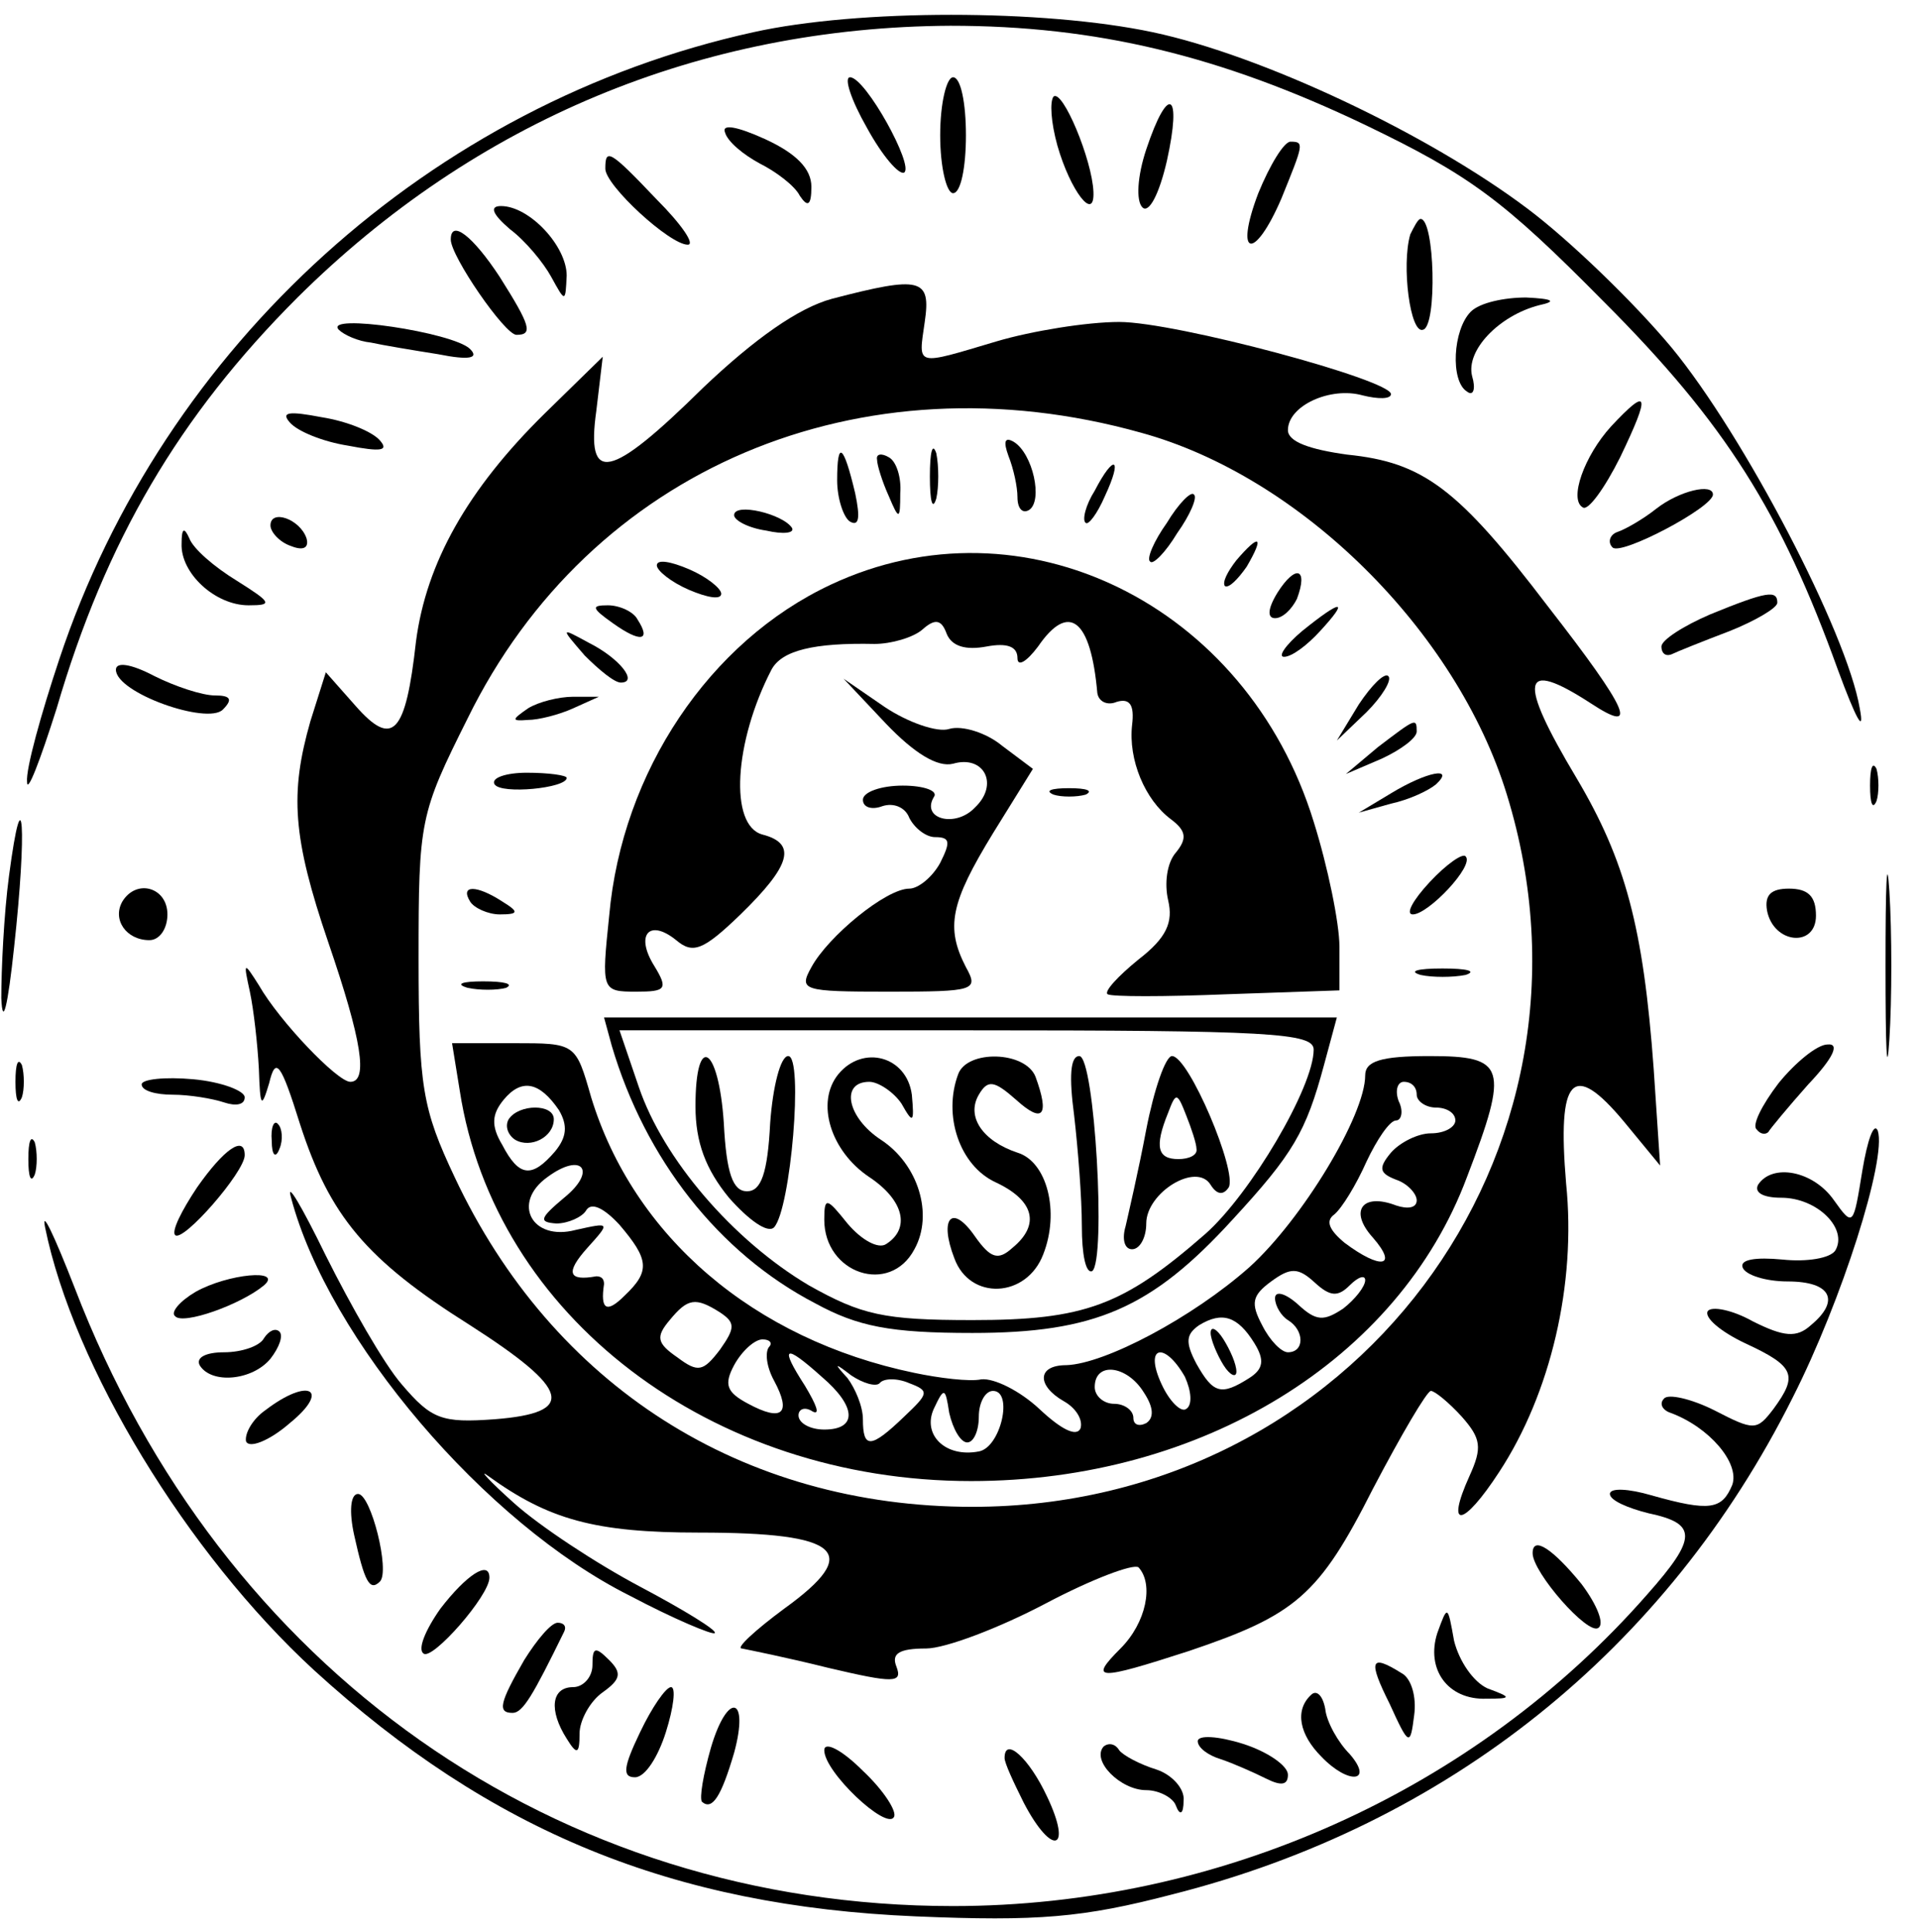 <svg version="1.0" xmlns="http://www.w3.org/2000/svg"
 width="149pt" height="150pt" viewBox="0 0 149 150"
 preserveAspectRatio="xMidYMid meet">

<g transform="translate(0,150) scale(0.1,-0.1)"
fill="#000000" stroke="none">
<path d="M585 1475 c-250 -55 -458 -243 -539 -487 -14 -42 -26 -85 -25 -95 0
-10 10 16 23 57 38 130 95 227 187 319 138 137 313 210 507 211 113 0 209 -23
322 -77 81 -39 107 -58 185 -137 95 -95 138 -164 182 -286 14 -38 21 -51 17
-30 -10 59 -90 212 -146 280 -30 36 -80 84 -112 108 -77 58 -206 119 -291 137
-85 18 -229 18 -310 0z"/>
<path d="M673 1401 c12 -22 25 -37 29 -35 8 5 -30 74 -42 74 -5 0 1 -18 13
-39z"/>
<path d="M730 1395 c0 -25 5 -45 10 -45 6 0 10 20 10 45 0 25 -4 45 -10 45 -5
0 -10 -20 -10 -45z"/>
<path d="M818 1425 c-3 -4 -2 -20 3 -38 10 -35 29 -60 28 -36 -1 25 -24 80
-31 74z"/>
<path d="M890 1384 c-7 -21 -8 -40 -3 -45 5 -5 13 10 19 36 12 54 1 60 -16 9z"/>
<path d="M563 1397 c2 -7 14 -17 27 -24 12 -6 27 -17 31 -25 6 -9 9 -8 9 7 0
14 -12 26 -36 37 -22 10 -34 12 -31 5z"/>
<path d="M977 1350 c-19 -50 -3 -53 18 -4 17 42 18 44 7 44 -5 0 -16 -18 -25
-40z"/>
<path d="M470 1369 c0 -13 50 -59 64 -59 6 0 -5 16 -24 35 -37 39 -40 40 -40
24z"/>
<path d="M396 1322 c12 -9 26 -26 32 -37 11 -20 11 -20 12 1 0 23 -29 54 -51
54 -9 0 -7 -6 7 -18z"/>
<path d="M1095 1318 c-7 -24 0 -78 10 -74 11 3 9 86 -2 86 -2 0 -5 -6 -8 -12z"/>
<path d="M350 1314 c0 -13 42 -74 51 -74 13 0 11 7 -13 45 -21 32 -38 45 -38
29z"/>
<path d="M646 1268 c-26 -7 -60 -31 -100 -69 -73 -72 -91 -75 -83 -18 l5 42
-45 -44 c-60 -59 -92 -116 -100 -177 -8 -72 -18 -83 -47 -50 l-23 26 -12 -38
c-16 -56 -14 -90 14 -172 26 -76 31 -108 17 -108 -10 0 -55 47 -71 75 -12 19
-12 18 -7 -5 3 -14 6 -41 7 -60 1 -30 2 -31 8 -11 5 21 9 16 24 -32 23 -71 51
-105 132 -156 78 -50 83 -68 19 -73 -41 -3 -49 0 -72 27 -14 16 -40 62 -59
100 -19 39 -31 59 -27 45 29 -110 151 -253 263 -309 34 -18 65 -31 66 -29 2 2
-24 18 -58 36 -34 18 -78 47 -98 65 -19 17 -28 27 -20 21 47 -34 83 -44 164
-44 110 0 127 -15 66 -59 -23 -17 -38 -31 -33 -31 5 -1 35 -7 67 -15 51 -12
58 -12 53 1 -4 10 2 14 23 14 15 0 57 16 93 35 36 19 68 31 72 28 12 -13 6
-43 -14 -63 -25 -25 -18 -25 53 -2 83 28 101 43 143 126 22 42 42 76 45 76 3
0 14 -9 24 -20 15 -17 16 -24 6 -46 -19 -42 -5 -40 23 3 40 61 60 146 52 224
-7 83 5 96 45 48 l28 -34 -5 75 c-8 110 -22 162 -60 226 -46 77 -43 93 11 58
38 -25 30 -6 -33 75 -70 92 -97 112 -156 118 -29 4 -46 10 -46 19 0 19 33 34
58 27 12 -3 22 -3 22 1 0 11 -167 56 -211 56 -25 0 -68 -7 -95 -15 -64 -19
-61 -20 -56 15 5 34 -3 36 -72 18z m240 -104 c124 -34 245 -154 284 -281 86
-279 -120 -553 -415 -553 -179 0 -326 94 -402 256 -25 53 -28 70 -28 170 0
107 1 112 38 186 95 194 305 283 523 222z"/>
<path d="M722 1130 c0 -19 2 -27 5 -17 2 9 2 25 0 35 -3 9 -5 1 -5 -18z"/>
<path d="M783 1146 c4 -10 7 -24 7 -32 0 -9 4 -13 9 -10 11 7 3 44 -12 53 -7
4 -8 0 -4 -11z"/>
<path d="M650 1127 c0 -14 5 -29 10 -32 7 -4 8 3 4 22 -9 38 -14 42 -14 10z"/>
<path d="M681 1143 c0 -4 4 -17 9 -28 8 -19 9 -19 9 2 1 12 -3 25 -9 28 -5 3
-10 3 -9 -2z"/>
<path d="M850 1119 c-7 -11 -10 -23 -7 -25 2 -2 9 7 15 21 14 30 7 33 -8 4z"/>
<path d="M906 1094 c-10 -14 -16 -28 -13 -30 2 -3 12 7 21 22 10 14 16 28 13
30 -2 3 -12 -7 -21 -22z"/>
<path d="M570 1100 c0 -4 11 -10 25 -12 13 -3 22 -2 20 2 -7 11 -45 20 -45 10z"/>
<path d="M960 1065 c-7 -9 -11 -17 -9 -20 3 -2 10 5 17 15 14 24 10 26 -8 5z"/>
<path d="M510 1061 c0 -4 11 -13 25 -19 14 -6 25 -8 25 -3 0 4 -11 13 -25 19
-14 6 -25 8 -25 3z"/>
<path d="M645 1046 c-94 -44 -162 -145 -172 -257 -6 -58 -6 -59 21 -59 23 0
25 2 14 20 -15 24 -4 37 17 20 13 -11 21 -8 50 20 39 38 44 55 17 62 -26 7
-22 72 7 128 8 15 33 21 80 20 13 0 30 5 37 11 10 9 15 8 19 -3 4 -10 15 -13
31 -10 16 3 24 0 24 -9 0 -7 7 -3 16 9 24 35 41 21 46 -36 1 -7 8 -10 15 -7
10 3 14 -2 12 -18 -3 -27 10 -58 30 -73 12 -9 13 -15 4 -26 -7 -8 -9 -24 -6
-37 4 -17 -1 -29 -23 -46 -16 -13 -27 -25 -24 -27 3 -2 44 -2 93 0 l87 3 0 34
c0 18 -9 62 -20 97 -52 169 -226 254 -375 184z"/>
<path d="M992 1040 c-8 -13 -8 -20 -2 -20 6 0 13 7 17 15 9 24 -1 27 -15 5z"/>
<path d="M476 1016 c21 -15 30 -14 19 3 -3 6 -14 11 -23 11 -13 0 -13 -2 4
-14z"/>
<path d="M1011 1010 c-13 -11 -19 -20 -14 -20 6 0 18 9 28 20 23 25 17 25 -14
0z"/>
<path d="M454 991 c11 -11 23 -21 28 -21 14 0 -1 19 -25 31 -22 12 -22 12 -3
-10z"/>
<path d="M1055 953 l-17 -28 23 22 c12 12 20 25 17 28 -3 3 -13 -7 -23 -22z"/>
<path d="M688 938 c22 -23 40 -34 52 -31 24 7 36 -16 17 -34 -15 -16 -42 -9
-32 8 4 5 -8 9 -24 9 -17 0 -31 -5 -31 -11 0 -6 7 -8 15 -5 9 3 18 -1 21 -9 4
-8 13 -15 20 -15 12 0 12 -4 4 -20 -6 -11 -17 -20 -24 -20 -18 0 -63 -37 -76
-61 -10 -18 -7 -19 60 -19 67 0 70 1 60 19 -16 31 -12 50 21 104 l31 50 -24
18 c-12 10 -31 16 -41 13 -9 -3 -32 5 -50 17 l-32 22 33 -35z"/>
<path d="M410 950 c-13 -9 -13 -10 0 -9 8 0 24 4 35 9 l20 9 -20 0 c-11 0 -27
-4 -35 -9z"/>
<path d="M1070 920 l-25 -21 28 12 c15 7 27 16 27 21 0 11 -1 10 -30 -12z"/>
<path d="M384 891 c5 -8 56 -3 56 5 0 2 -14 4 -31 4 -16 0 -28 -4 -25 -9z"/>
<path d="M1080 884 l-25 -15 25 7 c14 3 29 10 35 15 15 14 -7 10 -35 -7z"/>
<path d="M818 883 c6 -2 18 -2 25 0 6 3 1 5 -13 5 -14 0 -19 -2 -12 -5z"/>
<path d="M1110 815 c-13 -14 -19 -25 -13 -25 12 0 48 38 41 45 -2 3 -15 -6
-28 -20z"/>
<path d="M365 800 c3 -5 14 -10 23 -10 15 0 15 2 2 10 -20 13 -33 13 -25 0z"/>
<path d="M1103 743 c9 -2 25 -2 35 0 9 3 1 5 -18 5 -19 0 -27 -2 -17 -5z"/>
<path d="M363 733 c9 -2 23 -2 30 0 6 3 -1 5 -18 5 -16 0 -22 -2 -12 -5z"/>
<path d="M475 688 c26 -88 83 -161 158 -200 33 -18 58 -23 122 -23 95 0 139
19 202 88 47 51 57 68 71 120 l10 37 -284 0 -285 0 6 -22z m545 -3 c0 -29 -49
-112 -84 -143 -64 -56 -94 -67 -181 -67 -69 0 -86 4 -127 27 -59 35 -113 98
-132 154 l-15 44 270 0 c235 0 269 -2 269 -15z"/>
<path d="M540 641 c0 -28 8 -49 26 -71 15 -17 30 -28 35 -23 13 14 23 133 11
133 -6 0 -12 -24 -14 -52 -2 -39 -7 -53 -18 -53 -11 0 -16 14 -18 53 -4 60
-22 71 -22 13z"/>
<path d="M651 666 c-18 -22 -6 -60 24 -80 27 -18 32 -40 13 -52 -6 -4 -19 3
-30 16 -16 20 -18 21 -18 3 0 -42 51 -59 70 -23 15 27 3 66 -26 85 -26 17 -32
45 -9 45 7 0 19 -8 25 -17 9 -16 10 -15 8 7 -4 30 -38 39 -57 16z"/>
<path d="M744 666 c-12 -32 1 -71 29 -84 30 -14 35 -33 13 -51 -11 -10 -17 -8
-29 9 -18 26 -28 14 -16 -17 12 -33 56 -31 69 3 13 33 3 72 -20 79 -27 9 -40
28 -30 45 7 12 12 11 29 -4 21 -19 26 -12 15 18 -8 20 -53 21 -60 2z"/>
<path d="M834 634 c3 -26 6 -64 6 -86 0 -22 3 -37 8 -35 11 8 2 167 -10 167
-7 0 -8 -16 -4 -46z"/>
<path d="M890 623 c-6 -32 -14 -66 -16 -75 -3 -10 -1 -18 5 -18 6 0 11 9 11
20 0 24 39 48 50 30 5 -8 10 -8 14 -2 7 12 -31 102 -44 102 -5 0 -14 -26 -20
-57z m39 -15 c1 -5 -6 -8 -14 -8 -16 0 -19 9 -8 36 6 16 7 16 14 -2 4 -10 8
-22 8 -26z"/>
<path d="M357 653 c27 -175 195 -303 397 -303 179 0 332 94 385 236 33 86 30
94 -29 94 -38 0 -50 -4 -50 -15 0 -31 -49 -112 -90 -149 -44 -39 -112 -75
-142 -76 -23 0 -23 -16 -2 -28 9 -5 15 -14 13 -21 -3 -7 -15 -1 -32 15 -15 14
-35 24 -45 23 -9 -2 -33 1 -52 5 -125 26 -218 106 -251 214 -12 42 -12 42 -60
42 l-48 0 6 -37z m77 -15 c7 -12 6 -21 -3 -32 -18 -21 -28 -20 -41 5 -9 15 -8
24 1 35 14 17 28 14 43 -8z m666 12 c0 -5 7 -10 15 -10 8 0 15 -4 15 -10 0 -5
-8 -10 -19 -10 -10 0 -24 -7 -31 -15 -10 -12 -9 -16 4 -21 9 -3 16 -11 16 -16
0 -6 -7 -7 -16 -4 -26 10 -37 -4 -18 -25 20 -23 6 -25 -22 -4 -12 10 -15 17
-8 22 6 5 17 23 25 41 8 17 18 32 23 32 4 0 6 7 2 15 -3 8 -1 15 4 15 6 0 10
-4 10 -10z m-662 -80 c-19 -16 -20 -19 -6 -20 9 0 20 5 23 10 4 7 14 2 26 -11
23 -27 24 -36 4 -55 -14 -14 -19 -11 -16 9 0 4 -2 6 -6 6 -22 -4 -24 3 -7 22
18 20 18 20 -9 14 -34 -9 -50 21 -22 41 27 20 39 5 13 -16z m610 -68 c7 7 12
8 12 4 0 -5 -8 -15 -17 -22 -15 -10 -21 -10 -35 3 -10 9 -18 11 -18 5 0 -6 5
-14 10 -17 13 -8 13 -25 0 -25 -5 0 -14 9 -20 21 -9 17 -8 23 7 34 15 11 21
11 34 -1 12 -11 18 -11 27 -2z m-489 -21 c12 -8 12 -12 0 -29 -13 -17 -17 -18
-33 -6 -16 11 -17 16 -6 29 14 17 20 18 39 6z m415 -24 c8 -13 7 -20 -4 -27
-22 -14 -28 -12 -41 11 -9 17 -8 23 2 30 18 11 30 7 43 -14z m-377 -3 c-3 -4
-2 -15 4 -26 14 -26 6 -32 -20 -18 -17 9 -19 15 -11 30 6 11 16 20 22 20 6 0
8 -3 5 -6z m41 -23 c27 -23 28 -41 2 -41 -11 0 -20 5 -20 11 0 5 5 7 11 3 6
-3 3 5 -6 20 -20 31 -16 33 13 7z m282 0 c5 -11 6 -22 1 -25 -4 -3 -13 6 -19
19 -14 30 2 34 18 6z m-237 -5 c3 4 14 4 23 0 16 -6 15 -8 -4 -26 -26 -25 -32
-25 -32 -2 0 10 -6 24 -12 32 -11 12 -10 12 3 2 9 -6 19 -9 22 -6z m205 -7 c8
-12 8 -20 2 -24 -6 -3 -10 -1 -10 4 0 6 -7 11 -15 11 -8 0 -15 6 -15 13 0 20
25 17 38 -4z m-137 -39 c5 0 9 9 9 20 0 11 5 20 11 20 16 0 6 -44 -11 -47 -26
-5 -44 13 -35 33 8 17 9 17 12 -3 3 -13 9 -23 14 -23z"/>
<path d="M395 631 c-3 -5 -1 -12 5 -16 12 -7 30 2 30 16 0 12 -27 12 -35 0z"/>
<path d="M940 465 c0 -5 5 -17 10 -25 5 -8 10 -10 10 -5 0 6 -5 17 -10 25 -5
8 -10 11 -10 5z"/>
<path d="M1142 1258 c-14 -14 -16 -54 -3 -62 5 -4 7 2 4 12 -5 20 21 47 52 55
14 3 11 5 -10 6 -17 0 -36 -4 -43 -11z"/>
<path d="M263 1244 c4 -4 15 -9 25 -10 9 -2 33 -6 52 -9 25 -5 32 -3 25 4 -13
13 -114 28 -102 15z"/>
<path d="M1251 1169 c-21 -23 -33 -57 -22 -63 4 -3 17 15 29 39 24 50 22 55
-7 24z"/>
<path d="M225 1172 c6 -7 26 -15 45 -18 26 -5 32 -4 25 4 -6 7 -26 15 -45 18
-26 5 -32 4 -25 -4z"/>
<path d="M1286 1105 c-10 -8 -24 -16 -30 -18 -6 -2 -8 -8 -4 -12 6 -7 78 31
78 41 0 9 -26 3 -44 -11z"/>
<path d="M210 1092 c0 -5 7 -13 16 -16 10 -4 14 -1 12 6 -5 15 -28 23 -28 10z"/>
<path d="M141 1078 c-1 -23 26 -48 52 -48 19 0 18 2 -9 19 -18 11 -34 25 -37
33 -4 9 -6 8 -6 -4z"/>
<path d="M1328 1023 c-21 -9 -38 -20 -38 -25 0 -5 3 -8 8 -6 4 2 24 10 45 18
20 8 37 18 37 22 0 10 -8 9 -52 -9z"/>
<path d="M90 980 c0 -18 71 -43 83 -31 8 8 6 11 -6 11 -10 0 -31 7 -47 15 -19
10 -30 11 -30 5z"/>
<path d="M1452 890 c0 -14 2 -19 5 -12 2 6 2 18 0 25 -3 6 -5 1 -5 -13z"/>
<path d="M7 820 c-4 -30 -6 -73 -6 -95 1 -23 5 -7 10 40 10 91 7 138 -4 55z"/>
<path d="M1464 750 c0 -63 1 -89 3 -57 2 31 2 83 0 115 -2 31 -3 5 -3 -58z"/>
<path d="M95 800 c-8 -14 3 -30 21 -30 8 0 14 9 14 20 0 21 -24 28 -35 10z"/>
<path d="M1372 793 c5 -26 38 -29 38 -4 0 15 -6 21 -21 21 -14 0 -19 -5 -17
-17z"/>
<path d="M1381 659 c-13 -17 -21 -33 -17 -36 3 -4 7 -4 9 -2 1 2 15 19 31 37
19 20 25 32 15 31 -8 0 -25 -14 -38 -30z"/>
<path d="M12 660 c0 -14 2 -19 5 -12 2 6 2 18 0 25 -3 6 -5 1 -5 -13z"/>
<path d="M110 658 c0 -5 11 -8 24 -8 13 0 31 -3 40 -6 9 -3 16 -2 16 4 0 5
-18 12 -40 14 -22 2 -40 0 -40 -4z"/>
<path d="M211 614 c0 -11 3 -14 6 -6 3 7 2 16 -1 19 -3 4 -6 -2 -5 -13z"/>
<path d="M1446 591 c-7 -43 -7 -44 -22 -23 -16 23 -48 29 -59 12 -3 -6 4 -10
18 -10 28 0 52 -24 42 -41 -4 -6 -22 -9 -41 -7 -21 2 -33 0 -31 -6 2 -6 18
-11 35 -11 34 0 41 -15 18 -34 -11 -10 -21 -9 -45 3 -16 9 -32 12 -35 8 -3 -5
10 -16 29 -25 39 -18 41 -25 22 -51 -13 -17 -15 -17 -46 -1 -18 9 -36 13 -39
9 -4 -4 -1 -9 5 -11 30 -11 54 -39 48 -56 -8 -19 -17 -21 -63 -8 -17 5 -32 6
-32 1 0 -5 14 -11 30 -15 38 -8 38 -19 -1 -63 -134 -153 -333 -242 -539 -242
-308 0 -568 183 -682 480 -16 41 -26 62 -23 47 22 -108 110 -253 209 -344 137
-125 278 -183 467 -191 95 -4 130 -1 199 17 214 54 384 190 482 386 38 75 73
185 66 207 -3 7 -8 -7 -12 -31z"/>
<path d="M22 600 c0 -14 2 -19 5 -12 2 6 2 18 0 25 -3 6 -5 1 -5 -13z"/>
<path d="M153 578 c-12 -18 -20 -34 -17 -37 6 -6 54 49 54 62 0 16 -16 5 -37
-25z"/>
<path d="M152 497 c-12 -7 -20 -16 -16 -19 6 -7 51 9 69 24 15 13 -28 9 -53
-5z"/>
<path d="M205 461 c-3 -6 -17 -11 -31 -11 -14 0 -22 -4 -19 -10 9 -15 41 -12
55 5 7 9 10 18 7 21 -3 3 -8 1 -12 -5z"/>
<path d="M206 405 c-10 -7 -16 -18 -15 -24 2 -6 18 0 34 14 32 26 15 36 -19
10z"/>
<path d="M275 308 c8 -36 12 -44 20 -36 8 8 -7 68 -17 68 -6 0 -7 -14 -3 -32z"/>
<path d="M1190 294 c0 -15 43 -64 51 -58 5 3 -1 18 -13 34 -22 27 -38 38 -38
24z"/>
<path d="M342 251 c-12 -17 -18 -32 -13 -35 7 -5 51 45 51 59 0 14 -18 2 -38
-24z"/>
<path d="M1116 232 c-9 -28 8 -52 38 -51 20 0 20 1 1 8 -11 5 -22 21 -26 37
-5 28 -5 28 -13 6z"/>
<path d="M407 211 c-19 -33 -21 -41 -9 -41 8 0 16 14 40 63 2 4 0 7 -5 7 -5 0
-16 -13 -26 -29z"/>
<path d="M460 207 c0 -9 -7 -17 -15 -17 -17 0 -19 -18 -5 -40 8 -13 10 -12 10
4 0 10 8 25 18 32 14 10 15 15 5 25 -11 11 -13 10 -13 -4z"/>
<path d="M1079 177 c15 -33 16 -33 19 -9 2 14 -2 29 -10 33 -24 15 -26 10 -9
-24z"/>
<path d="M497 155 c-13 -27 -14 -35 -4 -35 8 0 18 16 24 35 6 19 8 35 4 35 -4
0 -15 -16 -24 -35z"/>
<path d="M1018 184 c-13 -12 -9 -31 8 -48 21 -22 41 -20 22 2 -9 9 -18 25 -19
35 -2 11 -7 15 -11 11z"/>
<path d="M552 143 c-6 -21 -9 -39 -7 -42 8 -7 15 4 25 38 12 44 -5 48 -18 4z"/>
<path d="M930 148 c0 -5 8 -11 18 -14 9 -3 25 -10 35 -15 12 -6 17 -5 17 3 0
7 -16 18 -35 24 -19 6 -35 7 -35 2z"/>
<path d="M640 141 c0 -17 48 -62 54 -52 3 4 -8 21 -24 36 -17 17 -30 23 -30
16z"/>
<path d="M857 144 c-10 -11 13 -34 33 -34 10 0 21 -6 23 -12 3 -8 6 -7 6 4 1
9 -9 20 -21 24 -13 4 -26 11 -29 15 -3 5 -8 6 -12 3z"/>
<path d="M780 135 c0 -4 7 -19 15 -35 22 -42 38 -37 18 5 -14 30 -33 47 -33
30z"/>
</g>
</svg>

